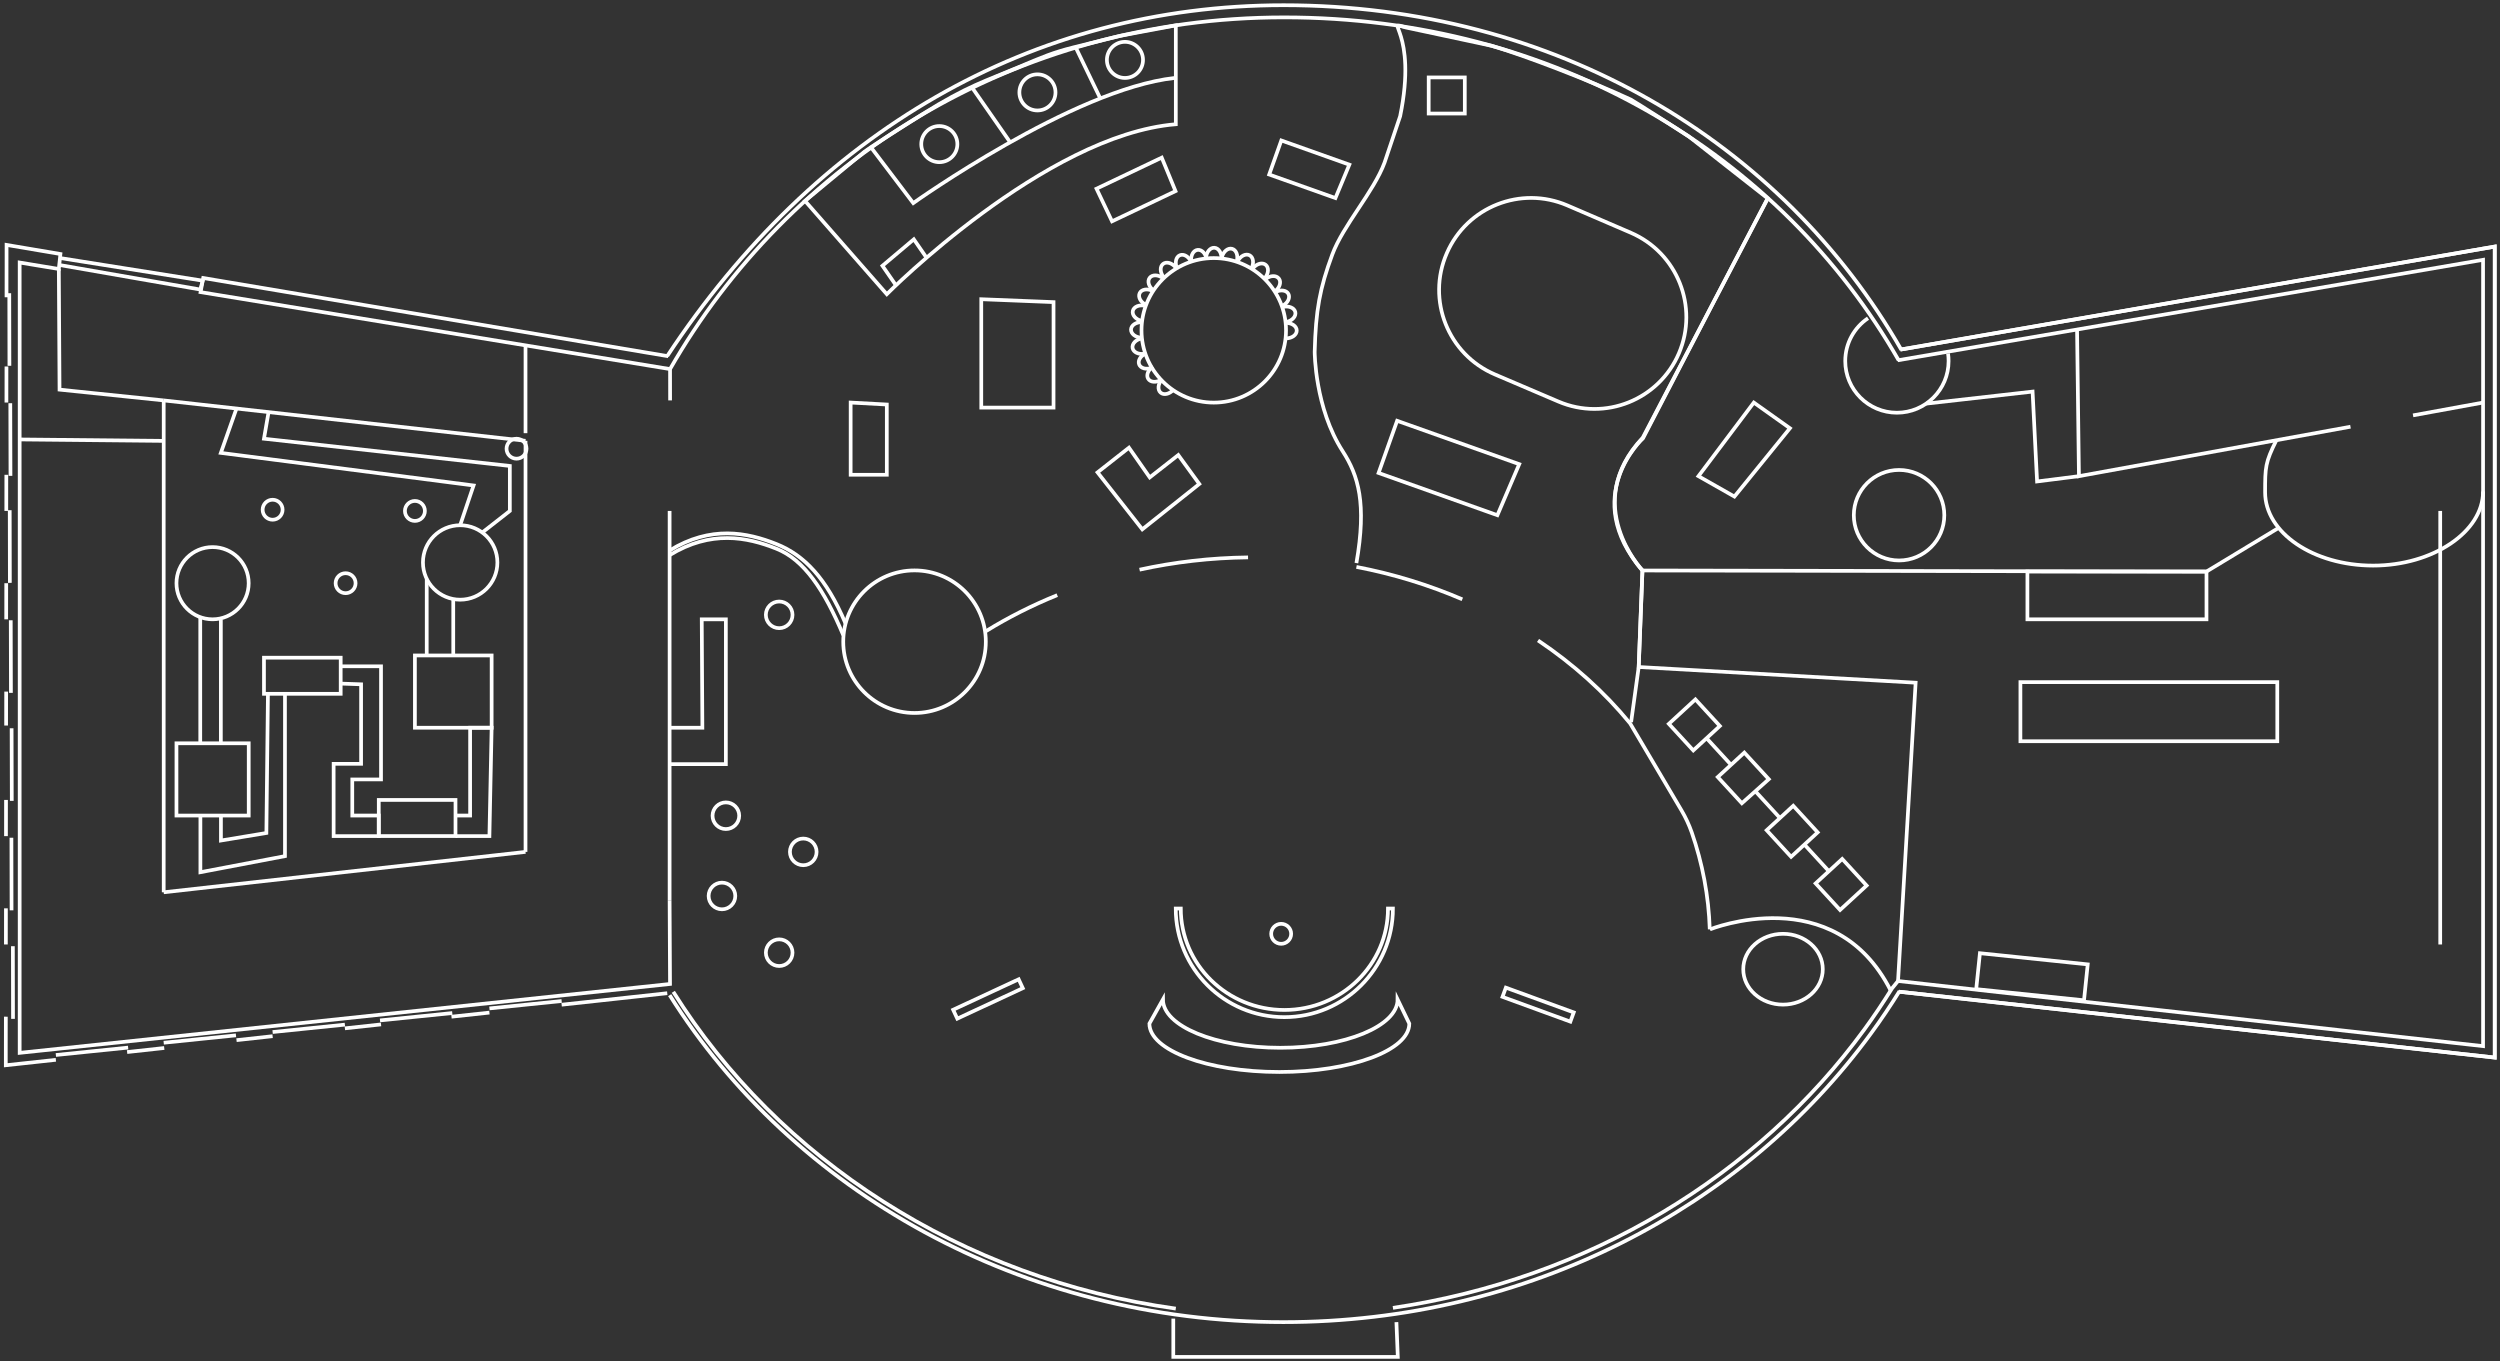 <svg width="505" height="275" viewBox="0 0 505 275" fill="none" xmlns="http://www.w3.org/2000/svg">
<rect x="0" y="0" width="505" height="275" fill="#333333" stroke="none"/>
<path d="M383.719 200.187C381.954 203.041 379.973 205.986 377.983 208.697C352.246 243.916 308.66 267.069 259.23 267.069C206.287 267.069 160.054 240.512 135.271 201.024" stroke="white" stroke-width="0.75" stroke-miterlimit="10"/>
<path d="M134.783 71.924C164.591 26.771 208.321 1.052 259.3 1.052C314.178 1.052 360.033 28.77 384.078 70.672" stroke="white" stroke-width="0.75" stroke-miterlimit="10"/>
<path d="M135.352 74.554C159.261 32.85 204.792 3.511 259.409 3.511C313.999 3.511 359.629 31.121 383.547 72.807" stroke="white" stroke-width="0.75" stroke-miterlimit="10"/>
<path d="M237.507 264.34C194.119 258.289 157.179 234.074 136.008 200.349" stroke="white" stroke-width="0.75" stroke-miterlimit="10"/>
<path d="M383.338 72.779L501.578 52.481V211.317L383.401 198.161L382.168 199.682C380.412 202.51 378.557 205.275 376.584 207.967C355.062 237.424 320.94 258.361 281.371 264.188" stroke="white" stroke-width="0.75" stroke-miterlimit="10"/>
<path d="M184.735 144.022C192.688 144.022 199.135 137.575 199.135 129.622C199.135 121.67 192.688 115.223 184.735 115.223C176.783 115.223 170.336 121.67 170.336 129.622C170.336 137.575 176.783 144.022 184.735 144.022Z" stroke="white" stroke-width="0.75" stroke-miterlimit="10"/>
<path d="M345.41 187.732C345.41 187.732 370.535 177.619 381.918 200.087" stroke="white" stroke-width="0.75" stroke-miterlimit="10"/>
<path d="M310.684 129.369C317.825 134.151 324.102 139.806 329.289 146.137L339.672 163.715C340.5 165.12 341.194 166.615 341.734 168.155C343.895 174.387 345.156 180.952 345.372 187.733" stroke="white" stroke-width="0.75" stroke-miterlimit="10"/>
<path d="M295.386 121.065C288.695 118.184 281.517 115.959 273.998 114.519" stroke="white" stroke-width="0.75" stroke-miterlimit="10"/>
<path d="M230.188 115.077C237.203 113.537 244.542 112.682 252.106 112.592" stroke="white" stroke-width="0.75" stroke-miterlimit="10"/>
<path d="M199.145 127.504C203.656 124.721 208.483 122.281 213.562 120.219" stroke="white" stroke-width="0.75" stroke-miterlimit="10"/>
<path d="M360.169 202.932C364.606 202.932 368.202 199.731 368.202 195.782C368.202 191.833 364.606 188.632 360.169 188.632C355.733 188.632 352.137 191.833 352.137 195.782C352.137 199.731 355.733 202.932 360.169 202.932Z" stroke="white" stroke-width="0.75" stroke-miterlimit="10"/>
<path d="M135.36 80.884L135.351 74.553L40.516 59.01L41.047 56.155L134.99 71.96" stroke="white" stroke-width="0.75" stroke-miterlimit="10"/>
<path d="M1.316 60.054L1.325 52.129V49.473L12.204 51.31L11.88 54.336L3.973 53.03V212.676L135.343 198.763L135.262 181.959" stroke="white" stroke-width="0.75" stroke-miterlimit="10"/>
<path d="M1.297 81.317L1.306 74.022" stroke="white" stroke-width="0.75" stroke-miterlimit="10"/>
<path d="M1.27 103.207L1.279 95.913" stroke="white" stroke-width="0.75" stroke-miterlimit="10"/>
<path d="M1.252 125.11L1.261 117.807" stroke="white" stroke-width="0.75" stroke-miterlimit="10"/>
<path d="M1.236 146.559L1.245 139.697" stroke="white" stroke-width="0.75" stroke-miterlimit="10"/>
<path d="M1.207 168.893L1.216 161.59" stroke="white" stroke-width="0.75" stroke-miterlimit="10"/>
<path d="M1.189 190.786L1.198 183.482" stroke="white" stroke-width="0.75" stroke-miterlimit="10"/>
<path d="M11.285 214.081L3.991 214.874L1.172 215.18V212.676L1.181 205.373" stroke="white" stroke-width="0.75" stroke-miterlimit="10"/>
<path d="M33.177 211.695L25.676 212.515" stroke="white" stroke-width="0.75" stroke-miterlimit="10"/>
<path d="M55.068 209.309L47.773 210.11" stroke="white" stroke-width="0.75" stroke-miterlimit="10"/>
<path d="M76.969 206.931L69.666 207.723" stroke="white" stroke-width="0.75" stroke-miterlimit="10"/>
<path d="M98.863 204.545L91.199 205.373" stroke="white" stroke-width="0.75" stroke-miterlimit="10"/>
<path d="M134.785 200.628L120.754 202.159L113.451 202.951" stroke="white" stroke-width="0.75" stroke-miterlimit="10"/>
<path d="M11.285 213.109L25.883 211.614" stroke="white" stroke-width="0.75" stroke-miterlimit="10"/>
<path d="M33.068 210.633L47.666 209.138" stroke="white" stroke-width="0.75" stroke-miterlimit="10"/>
<path d="M55.068 208.471L69.666 206.977" stroke="white" stroke-width="0.75" stroke-miterlimit="10"/>
<path d="M76.762 206.121L91.359 204.635" stroke="white" stroke-width="0.75" stroke-miterlimit="10"/>
<path d="M98.863 203.699L113.452 202.204" stroke="white" stroke-width="0.75" stroke-miterlimit="10"/>
<path d="M2.629 205.815L2.602 191.137" stroke="white" stroke-width="0.75" stroke-miterlimit="10"/>
<path d="M2.334 183.887L2.307 169.218" stroke="white" stroke-width="0.75" stroke-miterlimit="10"/>
<path d="M2.38 161.779L2.344 147.109" stroke="white" stroke-width="0.75" stroke-miterlimit="10"/>
<path d="M2.208 139.959L2.172 125.289" stroke="white" stroke-width="0.75" stroke-miterlimit="10"/>
<path d="M1.992 117.733L1.965 103.063" stroke="white" stroke-width="0.75" stroke-miterlimit="10"/>
<path d="M2.116 96.121L2.08 81.451" stroke="white" stroke-width="0.75" stroke-miterlimit="10"/>
<path d="M1.902 73.895L1.875 59.226" stroke="white" stroke-width="0.75" stroke-miterlimit="10"/>
<path d="M106.156 172.081L33.068 180.24" stroke="white" stroke-width="0.75" stroke-miterlimit="10"/>
<path d="M33.068 80.884L106.156 89.043" stroke="white" stroke-width="0.75" stroke-miterlimit="10"/>
<path d="M33.068 80.884V180.24" stroke="white" stroke-width="0.75" stroke-miterlimit="10"/>
<path d="M106.154 172.081V89.043" stroke="white" stroke-width="0.75" stroke-miterlimit="10"/>
<path d="M258.796 190.65C259.911 190.65 260.814 189.746 260.814 188.632C260.814 187.518 259.911 186.615 258.796 186.615C257.682 186.615 256.779 187.518 256.779 188.632C256.779 189.746 257.682 190.65 258.796 190.65Z" stroke="white" stroke-width="0.75" stroke-miterlimit="10"/>
<path d="M245.18 81.325C253.242 81.325 259.777 74.79 259.777 66.728C259.777 58.666 253.242 52.13 245.18 52.13C237.118 52.13 230.582 58.666 230.582 66.728C230.582 74.79 237.118 81.325 245.18 81.325Z" stroke="white" stroke-width="0.75" stroke-miterlimit="10"/>
<path d="M242.262 97.761L230.744 106.928L221.703 95.42L228.052 90.431L232.248 96.437L238.012 91.916L242.262 97.761Z" stroke="white" stroke-width="0.75" stroke-miterlimit="10"/>
<path d="M237.74 54.138C237.272 53.057 237.542 51.896 238.326 51.563C239.118 51.22 240.136 51.824 240.604 52.913" stroke="white" stroke-width="0.75" stroke-miterlimit="10"/>
<path d="M240.635 52.806C240.482 51.635 241.04 50.59 241.895 50.482C242.751 50.365 243.57 51.221 243.723 52.392" stroke="white" stroke-width="0.75" stroke-miterlimit="10"/>
<path d="M243.623 52.084C243.695 50.905 244.452 49.995 245.307 50.049C246.163 50.103 246.802 51.103 246.73 52.282" stroke="white" stroke-width="0.75" stroke-miterlimit="10"/>
<path d="M246.826 51.941C247.123 50.797 248.033 50.041 248.87 50.257C249.708 50.473 250.14 51.571 249.843 52.715" stroke="white" stroke-width="0.75" stroke-miterlimit="10"/>
<path d="M250.033 52.735C250.583 51.69 251.645 51.168 252.411 51.564C253.176 51.96 253.347 53.14 252.798 54.185" stroke="white" stroke-width="0.75" stroke-miterlimit="10"/>
<path d="M253.105 54.182C253.844 53.264 254.988 52.949 255.663 53.489C256.338 54.029 256.275 55.209 255.537 56.128" stroke="white" stroke-width="0.75" stroke-miterlimit="10"/>
<path d="M255.682 56.344C256.609 55.615 257.798 55.579 258.329 56.263C258.861 56.938 258.527 58.082 257.6 58.803" stroke="white" stroke-width="0.75" stroke-miterlimit="10"/>
<path d="M257.633 59.009C258.668 58.451 259.848 58.604 260.253 59.361C260.659 60.117 260.154 61.189 259.11 61.747" stroke="white" stroke-width="0.75" stroke-miterlimit="10"/>
<path d="M259.219 61.991C260.371 61.73 261.461 62.198 261.65 63.036C261.839 63.873 261.065 64.765 259.912 65.026" stroke="white" stroke-width="0.75" stroke-miterlimit="10"/>
<path d="M259.777 65.233C260.957 65.215 261.93 65.89 261.939 66.755C261.957 67.619 261.011 68.331 259.831 68.349" stroke="white" stroke-width="0.75" stroke-miterlimit="10"/>
<path d="M237.014 78.74C236.231 79.623 235.069 79.875 234.43 79.299C233.791 78.722 233.908 77.552 234.691 76.669" stroke="white" stroke-width="0.75" stroke-miterlimit="10"/>
<path d="M234.582 76.687C233.591 77.326 232.402 77.254 231.943 76.534C231.475 75.813 231.907 74.706 232.898 74.066" stroke="white" stroke-width="0.75" stroke-miterlimit="10"/>
<path d="M232.662 74.284C231.563 74.716 230.42 74.419 230.105 73.617C229.789 72.816 230.42 71.816 231.518 71.384" stroke="white" stroke-width="0.75" stroke-miterlimit="10"/>
<path d="M231.167 71.446C230.005 71.662 228.933 71.149 228.78 70.302C228.627 69.456 229.438 68.591 230.599 68.375" stroke="white" stroke-width="0.75" stroke-miterlimit="10"/>
<path d="M230.528 68.205C229.348 68.151 228.43 67.403 228.466 66.548C228.511 65.692 229.492 65.035 230.672 65.089" stroke="white" stroke-width="0.75" stroke-miterlimit="10"/>
<path d="M230.545 64.8C229.401 64.521 228.636 63.611 228.834 62.783C229.032 61.954 230.131 61.495 231.283 61.774" stroke="white" stroke-width="0.75" stroke-miterlimit="10"/>
<path d="M231.422 61.55C230.368 61.01 229.837 59.956 230.224 59.191C230.611 58.425 231.782 58.236 232.836 58.776" stroke="white" stroke-width="0.75" stroke-miterlimit="10"/>
<path d="M233.008 58.658C232.062 57.956 231.711 56.821 232.224 56.136C232.738 55.443 233.917 55.452 234.872 56.163" stroke="white" stroke-width="0.75" stroke-miterlimit="10"/>
<path d="M235.029 55.958C234.309 55.021 234.264 53.841 234.948 53.31C235.624 52.779 236.767 53.112 237.488 54.039" stroke="white" stroke-width="0.75" stroke-miterlimit="10"/>
<path d="M42.939 125.1C46.967 125.1 50.233 121.835 50.233 117.806C50.233 113.777 46.967 110.512 42.939 110.512C38.91 110.512 35.645 113.777 35.645 117.806C35.645 121.835 38.91 125.1 42.939 125.1Z" stroke="white" stroke-width="0.75" stroke-miterlimit="10"/>
<path d="M50.242 150.144H35.645V164.741H50.242V150.144Z" stroke="white" stroke-width="0.75" stroke-miterlimit="10"/>
<path d="M68.82 132.854H53.322V140.149H68.82V132.854Z" stroke="white" stroke-width="0.75" stroke-miterlimit="10"/>
<path d="M92.01 161.59H76.512V168.884H92.01V161.59Z" stroke="white" stroke-width="0.75" stroke-miterlimit="10"/>
<path d="M99.311 132.403H83.812V147.001H99.311V132.403Z" stroke="white" stroke-width="0.75" stroke-miterlimit="10"/>
<path d="M44.611 150.143V125.108" stroke="white" stroke-width="0.75" stroke-miterlimit="10"/>
<path d="M40.451 124.667V150.143" stroke="white" stroke-width="0.75" stroke-miterlimit="10"/>
<path d="M54.123 140.148L53.807 168.263L44.631 169.785V164.742" stroke="white" stroke-width="0.75" stroke-miterlimit="10"/>
<path d="M40.48 164.742V176.188L57.564 172.937V140.148" stroke="white" stroke-width="0.75" stroke-miterlimit="10"/>
<path d="M68.817 134.592H76.967V157.447H71.159V164.742H76.508V168.893H67.394V154.295H72.942V138.23L68.817 138.086" stroke="white" stroke-width="0.75" stroke-miterlimit="10"/>
<path d="M92.008 164.742H94.962V147.002H99.311L98.861 168.894H92.008" stroke="white" stroke-width="0.75" stroke-miterlimit="10"/>
<path d="M86.199 116.932V132.403" stroke="white" stroke-width="0.75" stroke-miterlimit="10"/>
<path d="M91.557 132.402V121.137" stroke="white" stroke-width="0.75" stroke-miterlimit="10"/>
<path d="M92.955 121.138C97.108 121.138 100.474 117.772 100.474 113.619C100.474 109.466 97.108 106.1 92.955 106.1C88.802 106.1 85.436 109.466 85.436 113.619C85.436 117.772 88.802 121.138 92.955 121.138Z" stroke="white" stroke-width="0.75" stroke-miterlimit="10"/>
<path d="M47.772 82.522L44.611 91.483L95.662 98.066L92.952 106.089" stroke="white" stroke-width="0.75" stroke-miterlimit="10"/>
<path d="M97.412 107.567L102.987 103.209V94.122L53.322 88.62L54.25 83.253" stroke="white" stroke-width="0.75" stroke-miterlimit="10"/>
<path d="M55.068 104.983C56.182 104.983 57.085 104.08 57.085 102.965C57.085 101.851 56.182 100.948 55.068 100.948C53.954 100.948 53.051 101.851 53.051 102.965C53.051 104.08 53.954 104.983 55.068 104.983Z" stroke="white" stroke-width="0.75" stroke-miterlimit="10"/>
<path d="M83.812 105.226C84.926 105.226 85.829 104.323 85.829 103.209C85.829 102.095 84.926 101.191 83.812 101.191C82.698 101.191 81.795 102.095 81.795 103.209C81.795 104.323 82.698 105.226 83.812 105.226Z" stroke="white" stroke-width="0.75" stroke-miterlimit="10"/>
<path d="M69.81 119.822C70.924 119.822 71.827 118.919 71.827 117.805C71.827 116.691 70.924 115.788 69.81 115.788C68.696 115.788 67.793 116.691 67.793 117.805C67.793 118.919 68.696 119.822 69.81 119.822Z" stroke="white" stroke-width="0.75" stroke-miterlimit="10"/>
<path d="M106.154 69.77V87.502" stroke="white" stroke-width="0.75" stroke-miterlimit="10"/>
<path d="M33.067 89.061L4.205 88.772" stroke="white" stroke-width="0.75" stroke-miterlimit="10"/>
<path d="M212.814 61.028L198.217 60.442V82.334H212.814V61.028Z" stroke="white" stroke-width="0.75" stroke-miterlimit="10"/>
<path d="M179.135 81.713L171.832 81.316V95.905H179.135V81.713Z" stroke="white" stroke-width="0.75" stroke-miterlimit="10"/>
<path d="M237.454 38.604L234.671 31.841L221.496 38.117L224.63 44.709L237.454 38.604Z" stroke="white" stroke-width="0.75" stroke-miterlimit="10"/>
<path d="M269.757 40.008L272.567 33.263L258.824 28.373L256.375 35.253L269.757 40.008Z" stroke="white" stroke-width="0.75" stroke-miterlimit="10"/>
<path d="M302.472 104.072L306.884 93.761L282.219 84.999L278.473 95.535L302.472 104.072Z" stroke="white" stroke-width="0.75" stroke-miterlimit="10"/>
<path d="M419.568 66.853L419.947 96.184L474.798 86.197" stroke="white" stroke-width="0.75" stroke-miterlimit="10"/>
<path d="M501.581 81.316L487.434 83.901" stroke="white" stroke-width="0.75" stroke-miterlimit="10"/>
<path d="M342.474 141.28L337.105 146.219L342.044 151.587L347.412 146.649L342.474 141.28Z" stroke="white" stroke-width="0.75" stroke-miterlimit="10"/>
<path d="M346.986 156.961L352.353 152.026L357.297 157.394L351.858 162.256L346.986 156.961Z" stroke="white" stroke-width="0.75" stroke-miterlimit="10"/>
<path d="M362.234 162.769L356.865 167.707L361.803 173.076L367.172 168.137L362.234 162.769Z" stroke="white" stroke-width="0.75" stroke-miterlimit="10"/>
<path d="M372.123 173.507L366.754 178.445L371.692 183.814L377.061 178.876L372.123 173.507Z" stroke="white" stroke-width="0.75" stroke-miterlimit="10"/>
<path d="M492.924 103.208V190.785" stroke="white" stroke-width="0.75" stroke-miterlimit="10"/>
<path d="M344.734 149.126L349.669 154.493" stroke="white" stroke-width="0.75" stroke-miterlimit="10"/>
<path d="M354.615 159.87L359.55 165.237" stroke="white" stroke-width="0.75" stroke-miterlimit="10"/>
<path d="M364.49 170.604L369.434 175.981" stroke="white" stroke-width="0.75" stroke-miterlimit="10"/>
<path d="M393.507 71.41C393.579 71.905 393.615 72.418 393.615 72.931C393.615 78.695 388.941 83.369 383.177 83.369C377.414 83.369 372.74 78.695 372.74 72.931C372.74 69.329 374.568 66.15 377.342 64.277" stroke="white" stroke-width="0.75" stroke-miterlimit="10"/>
<path d="M383.609 113.213C388.657 113.213 392.75 109.121 392.75 104.073C392.75 99.025 388.657 94.933 383.609 94.933C378.561 94.933 374.469 99.025 374.469 104.073C374.469 109.121 378.561 113.213 383.609 113.213Z" stroke="white" stroke-width="0.75" stroke-miterlimit="10"/>
<path d="M354.271 81.316L343.086 96.184L350.353 100.309L361.565 86.504L354.271 81.316Z" stroke="white" stroke-width="0.75" stroke-miterlimit="10"/>
<path d="M205.771 197.813L192.535 203.971L193.371 205.767L206.606 199.61L205.771 197.813Z" stroke="white" stroke-width="0.75" stroke-miterlimit="10"/>
<path d="M445.711 115.455H409.537V125.1H445.711V115.455Z" stroke="white" stroke-width="0.75" stroke-miterlimit="10"/>
<path d="M421.721 194.804L399.945 192.547L399.193 199.803L420.969 202.06L421.721 194.804Z" stroke="white" stroke-width="0.75" stroke-miterlimit="10"/>
<path d="M295.89 15.641H288.596V22.935H295.89V15.641Z" stroke="white" stroke-width="0.75" stroke-miterlimit="10"/>
<path d="M389.094 81.532L410.58 79.101L411.49 97.255L419.946 96.184" stroke="white" stroke-width="0.75" stroke-miterlimit="10"/>
<path d="M12.033 53.535L40.463 58.488L40.949 56.696L12.186 52.13" stroke="white" stroke-width="0.75" stroke-miterlimit="10"/>
<path d="M145.835 183.679C147.322 183.679 148.528 182.474 148.528 180.987C148.528 179.499 147.322 178.294 145.835 178.294C144.348 178.294 143.143 179.499 143.143 180.987C143.143 182.474 144.348 183.679 145.835 183.679Z" stroke="white" stroke-width="0.75" stroke-miterlimit="10"/>
<path d="M146.626 167.47C148.113 167.47 149.319 166.265 149.319 164.778C149.319 163.29 148.113 162.085 146.626 162.085C145.139 162.085 143.934 163.29 143.934 164.778C143.934 166.265 145.139 167.47 146.626 167.47Z" stroke="white" stroke-width="0.75" stroke-miterlimit="10"/>
<path d="M162.259 174.773C163.746 174.773 164.952 173.567 164.952 172.08C164.952 170.593 163.746 169.388 162.259 169.388C160.772 169.388 159.566 170.593 159.566 172.08C159.566 173.567 160.772 174.773 162.259 174.773Z" stroke="white" stroke-width="0.75" stroke-miterlimit="10"/>
<path d="M157.396 195.134C158.883 195.134 160.088 193.929 160.088 192.442C160.088 190.955 158.883 189.749 157.396 189.749C155.909 189.749 154.703 190.955 154.703 192.442C154.703 193.929 155.909 195.134 157.396 195.134Z" stroke="white" stroke-width="0.75" stroke-miterlimit="10"/>
<path d="M135.262 181.96V103.208" stroke="white" stroke-width="0.75" stroke-miterlimit="10"/>
<path d="M157.396 126.891C158.883 126.891 160.088 125.686 160.088 124.198C160.088 122.711 158.883 121.506 157.396 121.506C155.909 121.506 154.703 122.711 154.703 124.198C154.703 125.686 155.909 126.891 157.396 126.891Z" stroke="white" stroke-width="0.75" stroke-miterlimit="10"/>
<path d="M135.521 154.358H146.625V125.108H141.753L141.879 147H135.521" stroke="white" stroke-width="0.75" stroke-miterlimit="10"/>
<path d="M238.516 183.526C238.516 194.837 247.89 204.013 259.444 204.013C271.007 204.013 280.372 194.846 280.372 183.526H281.372C281.372 195.639 271.556 205.463 259.435 205.463C247.323 205.463 237.498 195.648 237.498 183.526H238.516Z" stroke="white" stroke-width="0.75" stroke-miterlimit="10"/>
<path d="M282.319 201.88C282.319 207.274 271.711 211.651 258.617 211.651C245.533 211.651 234.915 207.274 234.915 201.88L232.178 206.77C232.178 212.164 243.93 216.541 258.428 216.541C272.927 216.541 284.679 212.164 284.679 206.77L282.319 201.88Z" stroke="white" stroke-width="0.75" stroke-miterlimit="10"/>
<path d="M170.806 125.974C166.951 116.779 162.395 112.115 156.847 109.899C150.886 107.513 143.565 106.099 135.262 111.196" stroke="white" stroke-width="0.75" stroke-miterlimit="10"/>
<path d="M135.262 112.141C143.565 107.044 150.895 108.458 156.847 110.845C162.395 113.06 166.474 119.102 170.337 128.297" stroke="white" stroke-width="0.75" stroke-miterlimit="10"/>
<path d="M104.338 92.654C105.452 92.654 106.355 91.751 106.355 90.637C106.355 89.523 105.452 88.62 104.338 88.62C103.223 88.62 102.32 89.523 102.32 90.637C102.32 91.751 103.223 92.654 104.338 92.654Z" stroke="white" stroke-width="0.75" stroke-miterlimit="10"/>
<path d="M383.871 70.618L503.939 49.807V213.631L383.574 200.322" stroke="white" stroke-width="0.75" stroke-miterlimit="10"/>
<path d="M460.012 137.789H408.123V149.73H460.012V137.789Z" stroke="white" stroke-width="0.75" stroke-miterlimit="10"/>
<path d="M317.895 204.51L304.182 199.505L303.502 201.366L317.215 206.372L317.895 204.51Z" stroke="white" stroke-width="0.75" stroke-miterlimit="10"/>
<path d="M339.143 71.356C335.117 80.767 324.221 85.134 314.81 81.118L301.969 75.634C292.495 71.59 288.136 60.613 292.243 51.175L292.261 51.13C296.34 41.765 307.219 37.46 316.602 41.494L329.426 47.015C338.818 51.067 343.159 61.955 339.143 71.356Z" stroke="white" stroke-width="0.75" stroke-miterlimit="10"/>
<path d="M501.58 99.282C501.58 107.459 491.413 114.249 479.364 114.249C467.315 114.249 457.553 107.621 457.553 99.444C457.553 94.329 457.58 93.447 459.831 88.926" stroke="white" stroke-width="0.75" stroke-miterlimit="10"/>
<path d="M329.486 145.866L331.017 134.736L331.774 115.239C331.774 115.239 319.175 101.866 331.846 88.394L357.087 40.09L341.166 27.59C340.671 27.23 329.99 20.377 329.432 20.116C321.507 16.415 307.936 11.183 301.408 9.273L283.91 5.536C279.345 4.068 286.396 6.068 282.83 23.475C281.776 26.6 280.731 29.725 279.678 32.849C277.507 38.739 271.294 45.529 269.123 51.418C266.593 58.271 265.783 62.621 265.566 71.077C265.566 71.077 265.566 82.397 271.24 91.177C274.383 96.049 276.103 101.677 273.995 113.744" stroke="white" stroke-width="0.75" stroke-miterlimit="10"/>
<path d="M356.926 40.342L347.777 57.911L346.561 60.226L331.892 88.529C331.892 88.529 318.96 100.326 331.775 115.248" stroke="white" stroke-width="0.75" stroke-miterlimit="10"/>
<path d="M460.244 106.657L445.709 115.455L331.774 115.239L331.018 134.736L386.959 137.906L383.402 198.151" stroke="white" stroke-width="0.75" stroke-miterlimit="10"/>
<path d="M162.617 40.585L179.133 59.424C179.133 59.424 211.084 27.257 237.514 25.096V5.122L226.231 7.247C227.338 6.977 219.684 8.859 216.865 9.562C212.732 10.588 210.507 11.543 205.582 13.632C199.152 16.352 195.469 17.342 186.445 22.998C181.681 25.987 175.126 30.193 174.639 30.625L162.617 40.585Z" stroke="white" stroke-width="0.75" stroke-miterlimit="10"/>
<path d="M11.881 54.337L12.025 78.705L33.07 80.885" stroke="white" stroke-width="0.75" stroke-miterlimit="10"/>
<path d="M175.922 29.742L184.477 41.026C184.477 41.026 216.734 18.017 237.284 15.748" stroke="white" stroke-width="0.75" stroke-miterlimit="10"/>
<path d="M196.264 17.55L204.053 28.743" stroke="white" stroke-width="0.75" stroke-miterlimit="10"/>
<path d="M217.244 9.472L222.26 19.882" stroke="white" stroke-width="0.75" stroke-miterlimit="10"/>
<path d="M189.743 32.759C191.757 32.759 193.39 31.126 193.39 29.112C193.39 27.098 191.757 25.465 189.743 25.465C187.729 25.465 186.096 27.098 186.096 29.112C186.096 31.126 187.729 32.759 189.743 32.759Z" stroke="white" stroke-width="0.75" stroke-miterlimit="10"/>
<path d="M209.563 22.313C211.577 22.313 213.21 20.68 213.21 18.666C213.21 16.651 211.577 15.019 209.563 15.019C207.549 15.019 205.916 16.651 205.916 18.666C205.916 20.68 207.549 22.313 209.563 22.313Z" stroke="white" stroke-width="0.75" stroke-miterlimit="10"/>
<path d="M227.241 15.747C229.255 15.747 230.888 14.115 230.888 12.1C230.888 10.086 229.255 8.453 227.241 8.453C225.227 8.453 223.594 10.086 223.594 12.1C223.594 14.115 225.227 15.747 227.241 15.747Z" stroke="white" stroke-width="0.75" stroke-miterlimit="10"/>
<path d="M180.981 57.631L178.252 53.687L184.592 48.338L187.158 52.057" stroke="white" stroke-width="0.75" stroke-miterlimit="10"/>
<path d="M237.004 266.358V274.094H282.355L282.076 267.07" stroke="white" stroke-width="0.75" stroke-miterlimit="10"/>
<path d="M383.869 70.618L503.937 49.807V213.631L383.572 200.322" stroke="white" stroke-width="0.75" stroke-miterlimit="10"/>
</svg>
